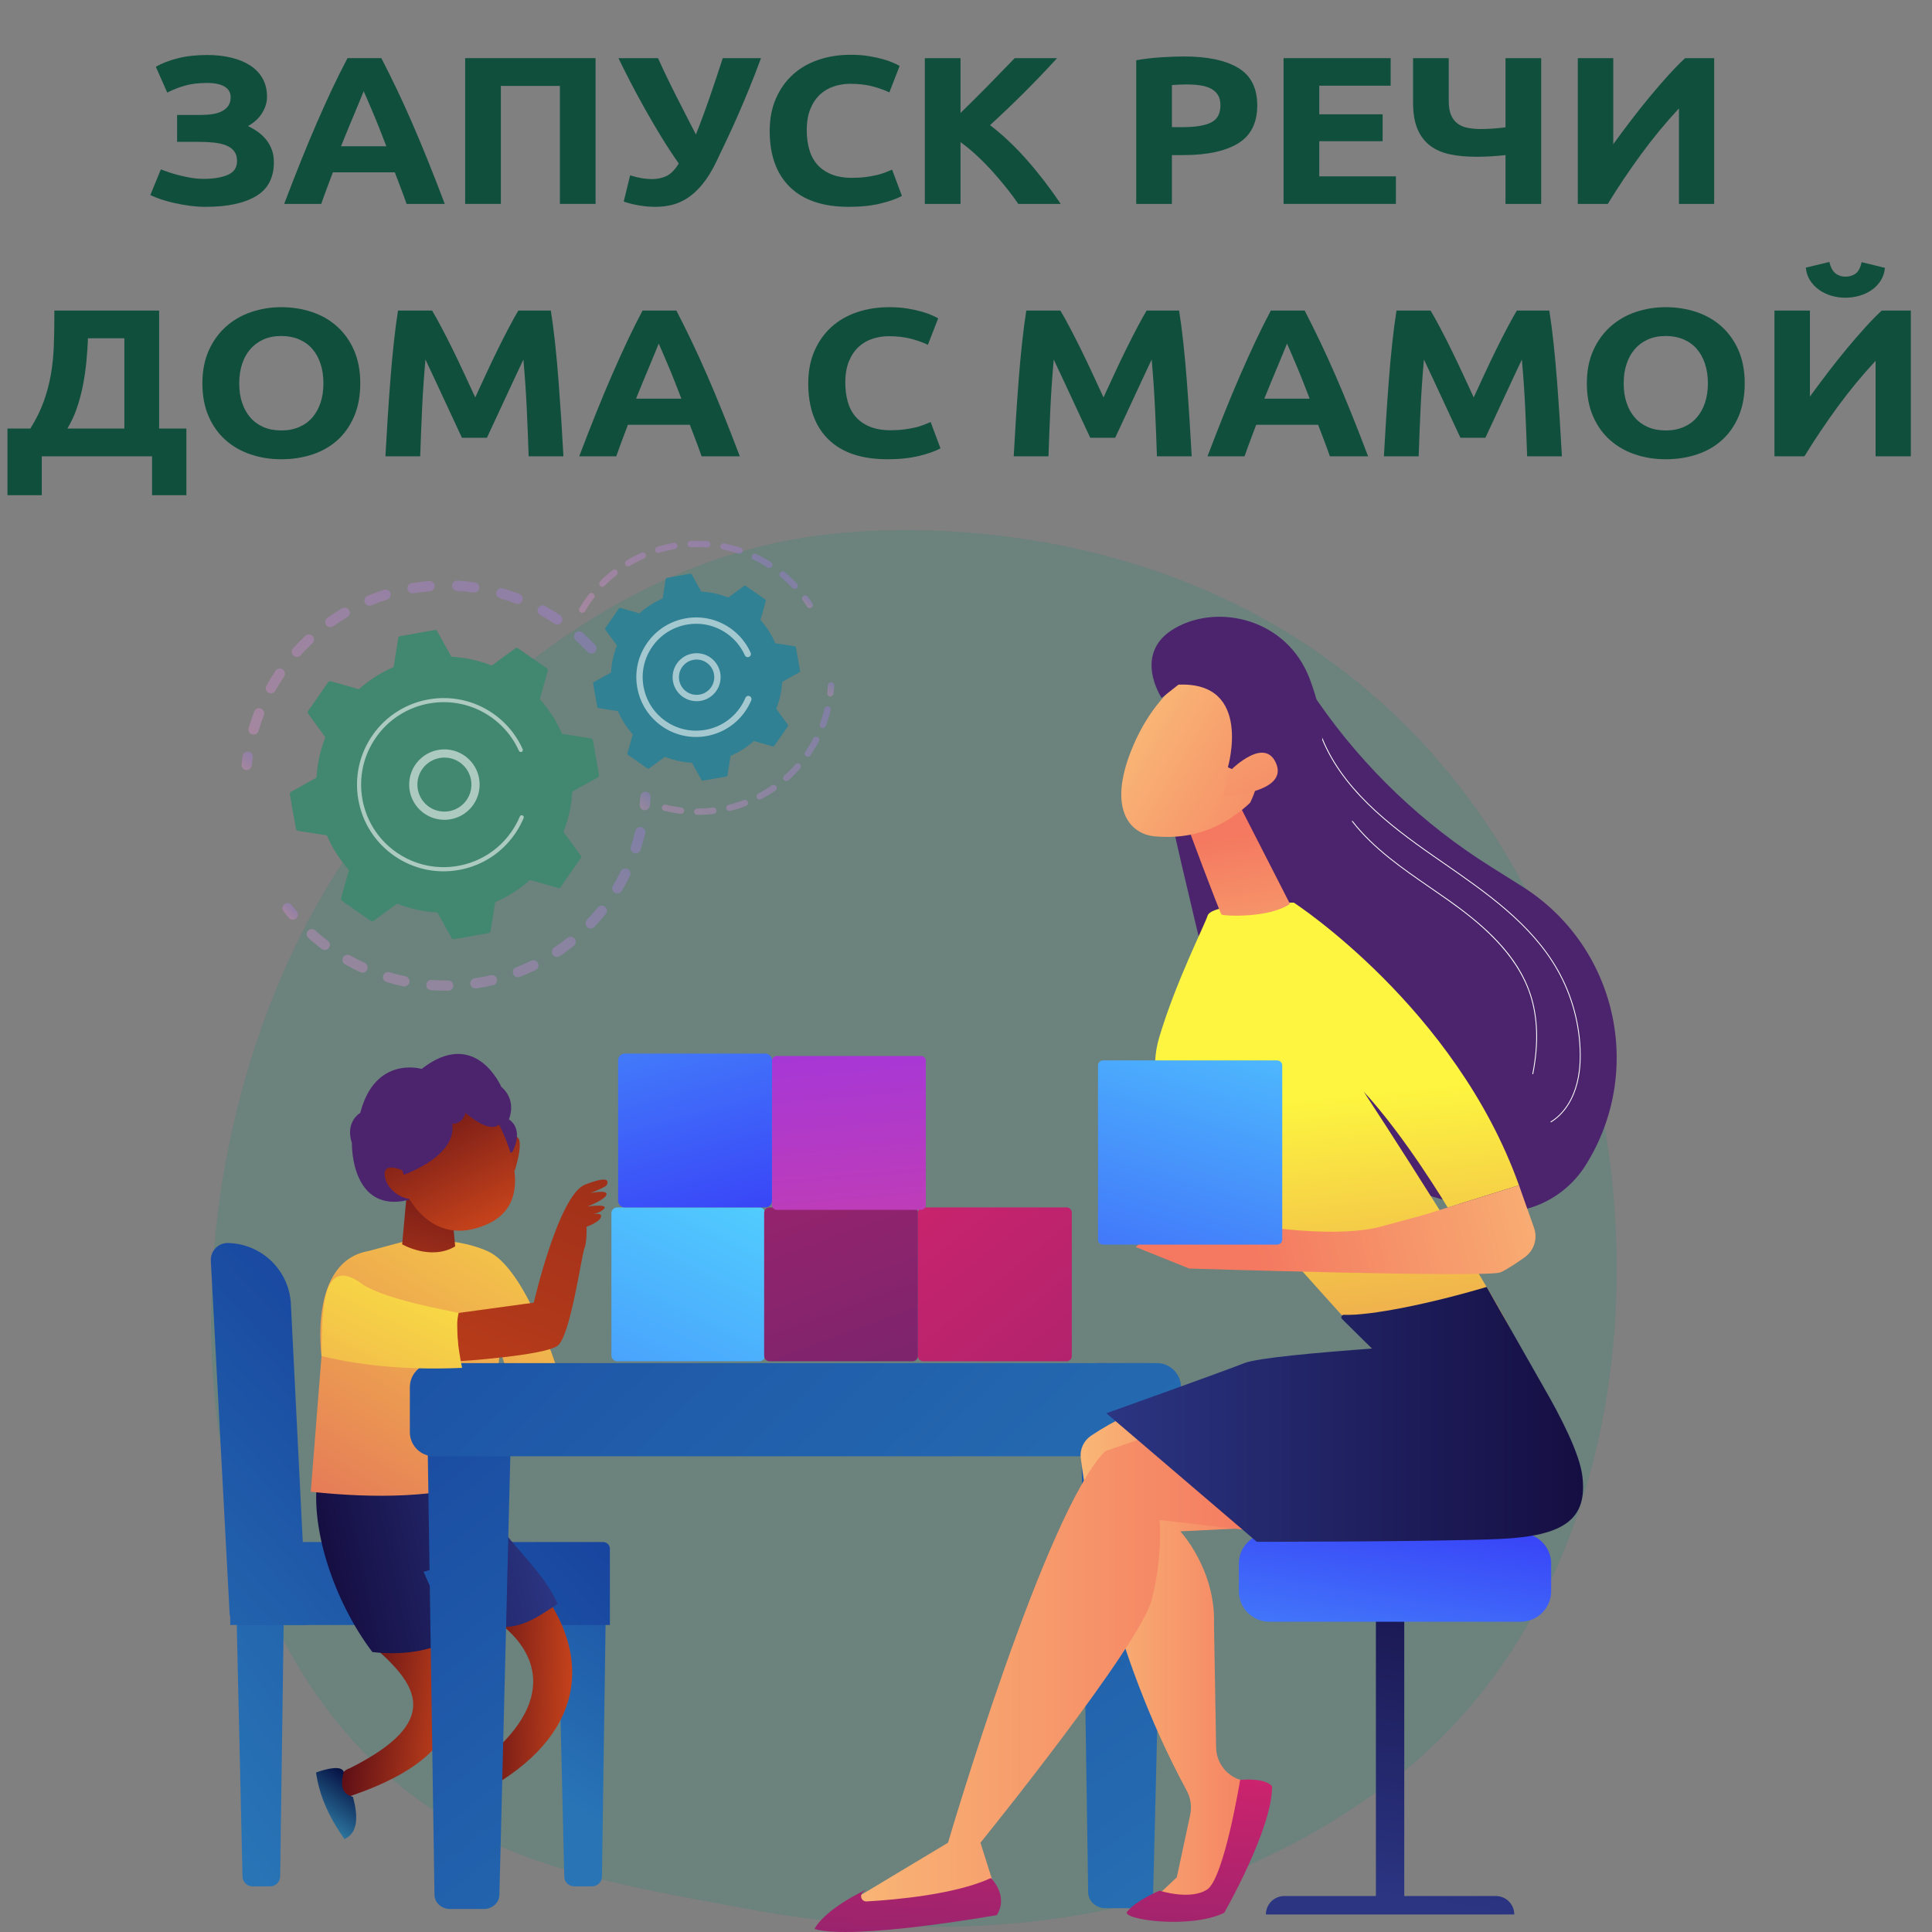 <svg width="222" height="222" viewBox="0 0 222 222" fill="none" xmlns="http://www.w3.org/2000/svg">
<rect x="0" y="0" width="222" height="222" fill="#808080" stroke="none"/>
<g clip-path="url(#clip0_564_318)">
<path opacity="0.3" d="M166.34 198.942C162.135 203.275 158.373 205.823 155.493 207.747C127.403 226.503 95.292 221.096 85.365 219.249C69.348 216.268 55.827 214.165 44.211 203.67C17.814 179.821 19.098 130.072 39.268 99.255C41.66 95.601 61.8 65.748 93.98 61.541C94.766 61.438 95.354 61.38 95.868 61.325C100.846 60.798 131.695 58.016 156.849 79.091C160.449 82.107 166.244 87.549 171.617 95.847C191.265 126.191 191.327 173.188 166.34 198.943L166.34 198.942Z" fill="#398576"/>
<path d="M31.033 216.757H29.025C28.395 216.757 27.88 216.254 27.866 215.624L27.015 178.365C27 177.714 27.524 177.179 28.174 177.179H31.551C32.198 177.179 32.719 177.708 32.71 178.354L32.192 215.613C32.183 216.247 31.666 216.756 31.033 216.756V216.757Z" fill="url(#paint0_linear_564_318)"/>
<path d="M68.007 216.757H65.999C65.369 216.757 64.854 216.272 64.84 215.664L63.989 179.736C63.974 179.109 64.498 178.592 65.148 178.592H68.525C69.172 178.592 69.693 179.102 69.684 179.725L69.166 215.654C69.157 216.266 68.641 216.756 68.007 216.756V216.757Z" fill="url(#paint1_linear_564_318)"/>
<path d="M26.455 177.19H69.307C69.733 177.19 70.08 177.536 70.08 177.963V186.725H26.455V177.19Z" fill="url(#paint2_linear_564_318)"/>
<path d="M35.267 186.725H27.8C27.046 186.725 26.423 186.135 26.383 185.381L24.226 144.878C24.164 143.725 25.115 142.774 26.268 142.834L26.444 142.843C30.221 143.042 33.236 146.066 33.424 149.843L35.267 186.724V186.725Z" fill="url(#paint3_linear_564_318)"/>
<path d="M62.354 182.895C68.427 191.265 66.681 200.3 54.502 206.38C53.644 205.6 53.403 204.87 54.265 203.222C63.969 196.234 62.485 189.893 56.518 185.866L62.354 182.896V182.895Z" fill="url(#paint4_linear_564_318)"/>
<path d="M49.671 186.704C54.534 195.378 53.47 202.147 39.492 206.631C38.727 204.652 39.044 203.554 40.231 203.164C50.811 197.848 48.113 193.671 42.86 189.163L49.67 186.703L49.671 186.704Z" fill="url(#paint5_linear_564_318)"/>
<path d="M39.494 203.576C39.096 205.251 39.281 206.118 40.55 206.465C41.316 209.207 40.893 210.726 39.582 211.329C37.951 209.01 36.715 206.522 36.314 203.675C37.526 203.226 39.205 202.836 39.494 203.576H39.494Z" fill="url(#paint6_linear_564_318)"/>
<path d="M54.265 203.221C53.869 204.886 54.053 205.747 55.315 206.092C56.076 208.818 55.656 210.328 54.353 210.928C52.731 208.623 51.503 206.149 51.104 203.318C52.309 202.873 53.978 202.485 54.266 203.221H54.265Z" fill="url(#paint7_linear_564_318)"/>
<path d="M36.479 169.898C35.65 175.555 38.333 183.951 42.79 189.834C45.949 190.183 49.378 189.883 52.029 188.217L48.675 180.613L50.256 180.142L56.827 186.877C59.788 187.312 61.767 185.81 64.081 184.294C61.505 178.615 55.645 175.963 54.134 168.03L36.48 169.897L36.479 169.898Z" fill="url(#paint8_linear_564_318)"/>
<path d="M56.031 170.214C50.282 172.042 43.355 172.228 35.709 171.412L36.943 155.821C36.943 155.821 35.424 144.958 42.356 143.752C46.439 142.642 46.439 142.652 46.439 142.652C46.439 142.652 51.663 141.839 56.031 143.767C60.399 145.696 64.008 157.284 64.008 157.284L58.785 159.374L57.455 155.061L56.03 170.214H56.031Z" fill="url(#paint9_linear_564_318)"/>
<path fill-rule="evenodd" clip-rule="evenodd" d="M58.208 132.481C58.208 132.481 57.647 130.898 59.077 130.616C60.507 130.334 59.143 134.536 59.143 134.536L58.208 132.48V132.481Z" fill="url(#paint10_linear_564_318)"/>
<path fill-rule="evenodd" clip-rule="evenodd" d="M46.775 136.776L46.21 142.979C46.21 142.979 49.484 144.892 52.301 143.219L51.801 137.802L46.775 136.776Z" fill="url(#paint11_linear_564_318)"/>
<path fill-rule="evenodd" clip-rule="evenodd" d="M58.87 132.365C58.87 132.365 60.304 129.908 58.477 128.616C58.477 128.616 59.457 126.454 57.603 124.89C57.603 124.89 54.65 117.979 48.451 122.827C48.451 122.827 43.114 121.24 41.397 127.877C41.397 127.877 39.622 128.873 40.435 131.353C40.435 131.353 40.235 140.552 48.292 137.452L58.87 132.366V132.365Z" fill="url(#paint12_linear_564_318)"/>
<path fill-rule="evenodd" clip-rule="evenodd" d="M56.216 127.227C56.216 127.227 63.046 137.518 55.989 140.67C49.33 143.645 46.524 136.812 46.524 136.812C46.524 136.812 43.595 133.777 44.579 131.442C45.563 129.106 54.552 125.949 56.216 127.228V127.227Z" fill="url(#paint13_linear_564_318)"/>
<path fill-rule="evenodd" clip-rule="evenodd" d="M45.858 135.191C45.858 135.191 52.542 133.075 51.97 129.127C51.97 129.127 53.128 129.243 53.484 127.879C53.484 127.879 56.764 130.83 57.629 128.767C57.629 128.767 57.054 123.657 53.047 125.313C49.039 126.968 45.379 128.652 44.306 129.831C43.233 131.01 42.343 133.862 45.858 135.191H45.858Z" fill="url(#paint14_linear_564_318)"/>
<path fill-rule="evenodd" clip-rule="evenodd" d="M47.401 137.73L46.213 134.466C46.213 134.466 43.919 133.412 44.221 135.188C44.523 136.964 46.586 137.945 47.401 137.73H47.401Z" fill="url(#paint15_linear_564_318)"/>
<path d="M127.039 219.265H130.505C131.592 219.265 132.48 218.468 132.505 217.472L133.972 158.506C133.998 157.477 133.095 156.63 131.972 156.63H126.144C125.028 156.63 124.128 157.467 124.144 158.49L125.039 217.456C125.054 218.459 125.945 219.265 127.039 219.265Z" fill="url(#paint16_linear_564_318)"/>
<path d="M51.717 219.355H55.591C56.566 219.355 57.361 218.641 57.384 217.748L58.861 158.401C58.884 157.478 58.075 156.719 57.068 156.719H50.817C49.817 156.719 49.01 157.47 49.024 158.387L49.924 217.734C49.938 218.632 50.736 219.355 51.717 219.355H51.717Z" fill="url(#paint17_linear_564_318)"/>
<path d="M132.934 156.63H49.865C48.335 156.63 47.095 157.87 47.095 159.4V164.566C47.095 166.096 48.335 167.336 49.865 167.336H132.934C134.464 167.336 135.704 166.096 135.704 164.566V159.4C135.704 157.87 134.464 156.63 132.934 156.63Z" fill="url(#paint18_linear_564_318)"/>
<path d="M52.727 156.418L52.45 150.901L61.337 149.684C61.337 149.684 64.192 137.313 67.221 136.125C70.25 134.936 69.828 135.893 69.725 136.152C69.621 136.412 67.848 137.09 67.848 137.09C67.848 137.09 69.847 136.673 69.692 137.265C69.537 137.858 67.491 138.636 67.491 138.636C67.491 138.636 69.917 138.294 69.419 138.883C68.921 139.471 67.633 139.594 67.633 139.594C67.633 139.594 69.261 139.195 69.061 139.828C68.861 140.461 67.397 140.963 67.397 140.963C67.397 140.963 67.472 142.664 67.142 143.489C66.812 144.313 65.556 153.458 64.092 154.616C62.626 155.775 52.728 156.418 52.728 156.418L52.727 156.418Z" fill="url(#paint19_linear_564_318)"/>
<path d="M53.094 157.178C52.615 154.744 52.299 152.464 52.701 150.867C48.388 149.992 44.225 149.075 41.795 147.679C37.191 144.14 36.953 149.742 36.942 155.821C42.029 157.051 47.443 157.425 53.093 157.178H53.094Z" fill="url(#paint20_linear_564_318)"/>
<path d="M70.929 156.418H87.255C87.628 156.418 87.93 156.116 87.93 155.743V139.417C87.93 139.044 87.628 138.742 87.255 138.742H70.929C70.556 138.742 70.254 139.044 70.254 139.417V155.743C70.254 156.116 70.556 156.418 70.929 156.418Z" fill="url(#paint21_linear_564_318)"/>
<path d="M88.424 156.418H104.861C105.203 156.418 105.48 156.141 105.48 155.799V139.362C105.48 139.019 105.203 138.742 104.861 138.742H88.424C88.081 138.742 87.804 139.019 87.804 139.362V155.799C87.804 156.141 88.081 156.418 88.424 156.418Z" fill="url(#paint22_linear_564_318)"/>
<path d="M106.071 156.418H122.567C122.893 156.418 123.157 156.154 123.157 155.828V139.332C123.157 139.006 122.893 138.742 122.567 138.742H106.071C105.745 138.742 105.48 139.006 105.48 139.332V155.828C105.48 156.154 105.745 156.418 106.071 156.418Z" fill="url(#paint23_linear_564_318)"/>
<path d="M89.259 139.017H105.826C106.133 139.017 106.381 138.769 106.381 138.462V121.895C106.381 121.588 106.133 121.34 105.826 121.34H89.259C88.953 121.34 88.704 121.588 88.704 121.895V138.462C88.704 138.769 88.953 139.017 89.259 139.017Z" fill="url(#paint24_linear_564_318)"/>
<path d="M71.787 138.741H87.944C88.364 138.741 88.704 138.401 88.704 137.981V121.824C88.704 121.404 88.364 121.064 87.944 121.064H71.787C71.368 121.064 71.027 121.404 71.027 121.824V137.981C71.027 138.401 71.368 138.741 71.787 138.741Z" fill="url(#paint25_linear_564_318)"/>
<g opacity="0.3">
<path d="M68.358 74.932C68.121 75.156 67.747 75.145 67.523 74.908C67.088 74.447 66.627 73.998 66.152 73.575C65.912 73.36 65.888 72.993 66.098 72.75C66.1 72.747 66.103 72.744 66.106 72.741C66.323 72.498 66.696 72.477 66.939 72.695C67.439 73.141 67.925 73.613 68.383 74.098C68.592 74.32 68.596 74.661 68.401 74.888C68.388 74.903 68.374 74.918 68.358 74.933V74.932ZM63.7 71.668C63.172 71.313 62.623 70.977 62.07 70.669C61.785 70.511 61.682 70.151 61.84 69.867C62 69.581 62.359 69.479 62.644 69.637C63.226 69.961 63.803 70.315 64.359 70.689C64.629 70.871 64.701 71.237 64.519 71.508C64.506 71.528 64.492 71.546 64.477 71.564C64.285 71.787 63.951 71.837 63.7 71.668H63.7ZM59.257 69.353C58.665 69.125 58.056 68.92 57.446 68.743C57.133 68.653 56.952 68.325 57.043 68.012C57.134 67.699 57.461 67.519 57.775 67.609C58.416 67.796 59.059 68.012 59.682 68.252C59.986 68.369 60.138 68.711 60.021 69.015C59.996 69.08 59.96 69.138 59.918 69.187C59.76 69.371 59.497 69.445 59.258 69.353H59.257ZM54.409 68.09C53.78 68 53.139 67.936 52.506 67.9C52.18 67.881 51.931 67.602 51.95 67.277C51.968 66.951 52.247 66.703 52.573 66.721C53.24 66.759 53.914 66.826 54.576 66.921C54.899 66.967 55.123 67.266 55.077 67.588C55.06 67.704 55.012 67.807 54.941 67.889C54.814 68.037 54.616 68.119 54.409 68.089V68.09ZM49.4 67.938C48.768 67.99 48.129 68.069 47.501 68.174C47.179 68.228 46.876 68.011 46.822 67.69C46.768 67.368 46.985 67.064 47.306 67.01C47.966 66.899 48.638 66.815 49.303 66.762C49.628 66.735 49.913 66.977 49.939 67.302C49.952 67.466 49.898 67.619 49.799 67.734C49.701 67.848 49.56 67.925 49.399 67.938H49.4ZM44.482 68.898C43.876 69.089 43.272 69.308 42.684 69.549C42.382 69.673 42.038 69.528 41.914 69.227C41.79 68.925 41.934 68.581 42.236 68.457C42.854 68.203 43.491 67.973 44.128 67.772C44.44 67.675 44.77 67.848 44.868 68.158C44.932 68.361 44.881 68.57 44.752 68.72C44.683 68.801 44.592 68.864 44.482 68.898V68.898ZM28.974 84.391C28.661 84.3 28.481 83.972 28.572 83.659C28.759 83.018 28.977 82.376 29.218 81.752C29.336 81.448 29.678 81.297 29.982 81.415C30.286 81.533 30.437 81.875 30.319 82.179C30.089 82.772 29.883 83.381 29.706 83.99C29.681 84.074 29.64 84.148 29.587 84.21C29.441 84.38 29.203 84.459 28.974 84.392V84.391ZM39.903 70.924C39.355 71.244 38.814 71.592 38.296 71.958C38.03 72.146 37.661 72.082 37.473 71.816C37.285 71.55 37.35 71.182 37.615 70.993C38.161 70.608 38.73 70.242 39.307 69.905C39.588 69.74 39.95 69.835 40.114 70.117C40.245 70.34 40.212 70.613 40.053 70.799C40.011 70.848 39.961 70.89 39.903 70.924ZM30.838 79.596C30.553 79.437 30.451 79.077 30.61 78.793C30.936 78.21 31.291 77.633 31.665 77.078C31.846 76.807 32.215 76.737 32.485 76.92C32.755 77.102 32.826 77.469 32.644 77.74C32.288 78.267 31.95 78.814 31.641 79.368C31.621 79.404 31.598 79.436 31.573 79.466C31.394 79.674 31.087 79.735 30.837 79.596H30.838ZM35.891 73.921C35.429 74.356 34.98 74.816 34.555 75.288C34.337 75.531 33.964 75.552 33.721 75.334C33.482 75.119 33.459 74.753 33.667 74.51C33.67 74.507 33.673 74.504 33.676 74.501C34.122 74.002 34.596 73.518 35.082 73.061C35.32 72.838 35.694 72.849 35.917 73.087C36.126 73.308 36.129 73.649 35.935 73.875C35.921 73.891 35.907 73.906 35.891 73.921Z" fill="url(#paint26_linear_564_318)"/>
<path d="M28.792 88.278C28.868 88.19 28.919 88.078 28.932 87.954C28.963 87.651 29 87.344 29.044 87.041C29.091 86.718 28.866 86.419 28.544 86.372C28.221 86.326 27.922 86.549 27.876 86.873C27.829 87.192 27.79 87.515 27.757 87.833C27.724 88.157 27.96 88.448 28.284 88.481C28.483 88.501 28.67 88.419 28.792 88.278Z" fill="url(#paint27_linear_564_318)"/>
</g>
<g opacity="0.3">
<path d="M34.091 105.477C34.276 105.261 34.284 104.936 34.093 104.712C33.897 104.479 33.702 104.239 33.514 103.997C33.314 103.74 32.943 103.693 32.686 103.893C32.428 104.094 32.382 104.464 32.582 104.721C32.78 104.975 32.985 105.229 33.192 105.473C33.402 105.722 33.775 105.753 34.023 105.543C34.048 105.522 34.07 105.5 34.09 105.476L34.091 105.477Z" fill="url(#paint28_linear_564_318)"/>
<path d="M68.3 106.511C68.076 106.747 67.702 106.757 67.465 106.533C67.229 106.309 67.219 105.936 67.443 105.698C67.87 105.248 68.285 104.773 68.68 104.28C68.883 104.026 69.256 103.985 69.51 104.189C69.765 104.393 69.805 104.764 69.601 105.019C69.43 105.232 69.255 105.442 69.079 105.648C68.826 105.942 68.564 106.232 68.3 106.511ZM70.631 102.581C70.351 102.414 70.261 102.051 70.428 101.772C70.75 101.235 71.054 100.679 71.329 100.119C71.471 99.826 71.826 99.706 72.119 99.85C72.412 99.993 72.532 100.347 72.389 100.64C72.099 101.229 71.78 101.815 71.441 102.379C71.424 102.408 71.404 102.436 71.382 102.46C71.198 102.675 70.881 102.732 70.631 102.581H70.631ZM65.931 108.688C65.419 109.098 64.881 109.492 64.334 109.859C64.063 110.04 63.697 109.968 63.515 109.697C63.333 109.426 63.406 109.059 63.677 108.878C64.197 108.529 64.707 108.155 65.194 107.766C65.449 107.562 65.82 107.604 66.024 107.858C66.204 108.083 66.192 108.4 66.01 108.611C65.987 108.638 65.96 108.664 65.931 108.687L65.931 108.688ZM72.86 98.036C72.551 97.934 72.383 97.6 72.485 97.29C72.681 96.697 72.854 96.088 73 95.481C73.076 95.164 73.394 94.968 73.711 95.044C74.028 95.12 74.224 95.439 74.148 95.756C73.995 96.395 73.813 97.036 73.606 97.661C73.581 97.737 73.543 97.804 73.494 97.861C73.343 98.037 73.095 98.114 72.861 98.037L72.86 98.036ZM61.547 111.46C60.957 111.747 60.346 112.012 59.731 112.25C59.427 112.367 59.085 112.217 58.968 111.913C58.85 111.609 59.001 111.266 59.306 111.149C59.889 110.923 60.469 110.671 61.03 110.398C61.323 110.256 61.676 110.377 61.819 110.67C61.925 110.889 61.885 111.141 61.736 111.314C61.685 111.373 61.621 111.423 61.547 111.459V111.46ZM56.66 113.202C56.02 113.353 55.366 113.48 54.716 113.578C54.394 113.626 54.093 113.404 54.045 113.082C53.996 112.759 54.218 112.458 54.541 112.41C55.158 112.318 55.78 112.197 56.388 112.054C56.705 111.978 57.023 112.175 57.098 112.492C57.143 112.683 57.09 112.875 56.971 113.014C56.893 113.105 56.786 113.173 56.66 113.203V113.202ZM51.51 113.839C50.852 113.847 50.185 113.828 49.53 113.782C49.205 113.759 48.96 113.477 48.983 113.152C49.006 112.826 49.288 112.582 49.613 112.604C50.235 112.649 50.868 112.666 51.494 112.658C51.82 112.654 52.088 112.915 52.092 113.24C52.094 113.39 52.04 113.528 51.95 113.633C51.843 113.757 51.686 113.836 51.51 113.839ZM46.343 113.337C45.699 113.201 45.053 113.036 44.423 112.847C44.111 112.753 43.934 112.424 44.028 112.112C44.122 111.8 44.451 111.623 44.763 111.716C45.361 111.896 45.974 112.052 46.586 112.181C46.905 112.248 47.109 112.561 47.042 112.88C47.021 112.981 46.975 113.07 46.913 113.143C46.777 113.301 46.561 113.382 46.343 113.336L46.343 113.337ZM41.411 111.711C40.814 111.437 40.221 111.135 39.648 110.811C39.363 110.651 39.263 110.29 39.424 110.007C39.584 109.724 39.944 109.623 40.228 109.783C40.773 110.09 41.336 110.378 41.904 110.638C42.2 110.774 42.33 111.124 42.194 111.421C42.17 111.472 42.14 111.519 42.105 111.56C41.938 111.755 41.656 111.824 41.412 111.711L41.411 111.711ZM36.961 109.044C36.575 108.752 36.194 108.444 35.828 108.129C35.695 108.015 35.564 107.9 35.434 107.784C35.192 107.566 35.164 107.191 35.389 106.95C35.607 106.707 35.981 106.687 36.223 106.905C36.346 107.016 36.471 107.125 36.597 107.234C36.945 107.533 37.308 107.826 37.674 108.104C37.934 108.301 37.985 108.671 37.788 108.931C37.781 108.94 37.773 108.95 37.765 108.96C37.563 109.194 37.211 109.234 36.961 109.044Z" fill="url(#paint29_linear_564_318)"/>
<path d="M74.541 92.894C74.618 92.805 74.668 92.692 74.68 92.567C74.712 92.249 74.737 91.925 74.755 91.602C74.773 91.277 74.524 90.998 74.198 90.98C73.873 90.962 73.594 91.21 73.576 91.536C73.558 91.843 73.535 92.151 73.505 92.453C73.474 92.778 73.71 93.067 74.035 93.098C74.234 93.117 74.42 93.036 74.541 92.895V92.894Z" fill="url(#paint30_linear_564_318)"/>
</g>
<path d="M68.123 85.07C68.102 84.954 68.01 84.864 67.894 84.845L64.577 84.325C63.957 82.884 63.103 81.533 62.025 80.332L62.943 77.104C62.975 76.991 62.932 76.87 62.835 76.802L59.531 74.498C59.435 74.43 59.306 74.432 59.211 74.501L56.499 76.478C54.999 75.88 53.435 75.546 51.87 75.462L50.235 72.529C50.177 72.426 50.061 72.371 49.945 72.392L45.98 73.099C45.864 73.119 45.774 73.211 45.755 73.327L45.235 76.644C43.794 77.264 42.442 78.118 41.242 79.197L38.014 78.279C37.901 78.246 37.779 78.289 37.712 78.386L35.408 81.69C35.341 81.786 35.342 81.915 35.412 82.01L37.388 84.723C36.791 86.222 36.456 87.786 36.373 89.352L33.439 90.987C33.336 91.044 33.281 91.16 33.302 91.276L34.009 95.242C34.029 95.358 34.121 95.448 34.237 95.466L37.555 95.987C38.175 97.427 39.029 98.779 40.107 99.98L39.19 103.207C39.157 103.32 39.2 103.442 39.297 103.509L42.601 105.813C42.697 105.881 42.826 105.879 42.921 105.81L45.634 103.833C47.133 104.43 48.697 104.765 50.263 104.849L51.898 107.782C51.955 107.885 52.071 107.94 52.187 107.919L56.153 107.212C56.269 107.191 56.358 107.1 56.377 106.984L56.898 103.666C58.338 103.046 59.69 102.192 60.891 101.114L64.118 102.031C64.231 102.064 64.353 102.021 64.42 101.924L66.724 98.62C66.791 98.524 66.79 98.395 66.721 98.3L64.744 95.588C65.341 94.088 65.676 92.525 65.76 90.959L68.693 89.324C68.796 89.267 68.851 89.151 68.83 89.035L68.123 85.069L68.123 85.07Z" fill="#42876F"/>
<path opacity="0.56" d="M53.718 93.214C52.032 94.676 49.469 94.495 48.006 92.808C47.298 91.991 46.95 90.947 47.026 89.868C47.103 88.79 47.595 87.805 48.412 87.096C50.098 85.634 52.661 85.815 54.124 87.502C55.455 89.036 55.424 91.295 54.138 92.792C54.01 92.94 53.87 93.081 53.718 93.213V93.214ZM47.969 89.935C47.91 90.762 48.177 91.563 48.72 92.189C49.842 93.482 51.806 93.622 53.099 92.5C54.393 91.379 54.532 89.415 53.41 88.121C52.289 86.828 50.325 86.689 49.032 87.81C48.914 87.912 48.806 88.021 48.706 88.136C48.275 88.638 48.017 89.263 47.969 89.935Z" fill="white"/>
<path opacity="0.56" d="M58.518 96.667C58.739 96.41 58.948 96.14 59.145 95.859C59.207 95.77 59.267 95.68 59.327 95.589C59.617 95.142 59.872 94.672 60.087 94.188C60.09 94.181 60.093 94.175 60.096 94.168C60.105 94.15 60.112 94.13 60.121 94.112C60.137 94.075 60.152 94.038 60.167 94.002C60.208 93.905 60.179 93.796 60.104 93.731C60.085 93.716 60.064 93.703 60.041 93.692C59.921 93.642 59.783 93.699 59.732 93.819C59.473 94.438 59.145 95.033 58.758 95.588C56.836 98.345 53.704 99.765 50.572 99.635C48.83 99.562 47.088 99.011 45.555 97.942C45.287 97.754 45.029 97.554 44.784 97.344C43.134 95.925 42.032 93.999 41.644 91.828C41.2 89.334 41.753 86.816 43.202 84.739C46.195 80.448 52.116 79.395 56.405 82.386C56.669 82.57 56.923 82.768 57.166 82.977C58.218 83.881 59.061 85.006 59.629 86.274C59.644 86.307 59.665 86.335 59.691 86.357C59.758 86.414 59.856 86.432 59.942 86.393C60.061 86.34 60.114 86.201 60.06 86.081C59.463 84.75 58.579 83.569 57.473 82.619C57.218 82.4 56.952 82.193 56.675 81.999C52.172 78.859 45.953 79.968 42.814 84.469C41.293 86.65 40.712 89.293 41.179 91.911C41.585 94.19 42.742 96.213 44.475 97.702C44.732 97.924 45.002 98.133 45.284 98.33C47.465 99.851 50.108 100.432 52.727 99.965C55.006 99.559 57.029 98.4 58.518 96.668V96.667Z" fill="white"/>
<g opacity="0.3">
<path d="M93.329 69.749C93.432 69.63 93.449 69.453 93.359 69.313C93.191 69.053 93.011 68.796 92.828 68.546C92.708 68.384 92.48 68.35 92.318 68.469C92.155 68.588 92.122 68.816 92.241 68.979C92.416 69.216 92.586 69.462 92.747 69.71C92.857 69.879 93.082 69.926 93.251 69.817C93.281 69.798 93.308 69.775 93.33 69.749L93.329 69.749Z" fill="url(#paint31_linear_564_318)"/>
<path d="M91.568 67.574C91.422 67.712 91.191 67.706 91.053 67.56C90.703 67.191 90.33 66.836 89.945 66.505C89.863 66.435 89.781 66.366 89.698 66.297C89.543 66.169 89.52 65.939 89.648 65.784C89.775 65.641 90.006 65.606 90.161 65.734C90.249 65.806 90.335 65.878 90.42 65.951C90.824 66.298 91.215 66.671 91.581 67.057C91.711 67.194 91.714 67.405 91.594 67.546C91.586 67.555 91.577 67.564 91.568 67.572V67.574ZM88.199 65.209C87.679 64.879 87.135 64.576 86.58 64.312C86.398 64.226 86.321 64.008 86.408 63.827C86.494 63.646 86.712 63.567 86.894 63.654C87.475 63.931 88.047 64.247 88.591 64.594C88.761 64.703 88.811 64.927 88.703 65.098C88.694 65.113 88.683 65.127 88.671 65.14C88.555 65.275 88.354 65.308 88.199 65.209ZM84.862 63.623C84.277 63.43 83.675 63.271 83.071 63.151C82.874 63.113 82.745 62.921 82.784 62.723C82.824 62.525 83.015 62.397 83.213 62.436C83.847 62.561 84.478 62.728 85.091 62.93C85.281 62.994 85.386 63.199 85.322 63.391C85.307 63.438 85.283 63.479 85.253 63.514C85.159 63.623 85.006 63.67 84.862 63.623ZM81.236 62.905C80.621 62.861 79.998 62.854 79.385 62.886C79.184 62.897 79.012 62.742 79.002 62.541C78.992 62.341 79.146 62.169 79.347 62.158C79.991 62.125 80.644 62.132 81.288 62.178C81.49 62.192 81.64 62.367 81.626 62.568C81.62 62.649 81.588 62.722 81.539 62.779C81.466 62.864 81.356 62.914 81.236 62.906L81.236 62.905ZM77.544 63.094C76.938 63.201 76.332 63.346 75.745 63.526C75.552 63.584 75.348 63.476 75.289 63.283C75.231 63.09 75.338 62.886 75.531 62.828C76.148 62.639 76.783 62.487 77.418 62.375C77.616 62.341 77.805 62.473 77.841 62.672C77.86 62.783 77.827 62.893 77.758 62.973C77.705 63.034 77.631 63.078 77.545 63.094H77.544ZM74.011 64.174C73.449 64.424 72.898 64.712 72.372 65.03C72.2 65.134 71.975 65.079 71.872 64.907C71.768 64.734 71.823 64.511 71.995 64.406C72.546 64.072 73.125 63.77 73.714 63.508C73.898 63.426 74.114 63.508 74.196 63.692C74.255 63.825 74.228 63.975 74.14 64.078C74.106 64.118 74.062 64.151 74.012 64.174H74.011ZM70.85 66.084C70.369 66.463 69.904 66.878 69.47 67.317C69.329 67.46 69.098 67.462 68.955 67.32C68.812 67.179 68.812 66.951 68.952 66.805C69.407 66.344 69.894 65.909 70.398 65.511C70.556 65.386 70.786 65.413 70.911 65.571C71.02 65.71 71.013 65.905 70.901 66.034C70.886 66.052 70.869 66.069 70.85 66.084ZM66.714 70.373C66.541 70.271 66.484 70.047 66.586 69.874C66.87 69.394 67.185 68.922 67.522 68.471C67.572 68.402 67.624 68.335 67.676 68.267C67.794 68.105 68.028 68.078 68.188 68.202C68.347 68.325 68.376 68.554 68.253 68.713C68.204 68.776 68.155 68.84 68.107 68.906C67.785 69.338 67.484 69.788 67.213 70.246C67.202 70.265 67.189 70.282 67.176 70.298C67.063 70.43 66.868 70.465 66.714 70.374L66.714 70.373Z" fill="url(#paint32_linear_564_318)"/>
</g>
<g opacity="0.3">
<path d="M91.943 88.315C91.522 88.791 91.069 89.246 90.596 89.667C90.446 89.8 90.215 89.787 90.081 89.636C89.947 89.486 89.963 89.256 90.112 89.122C90.563 88.72 90.996 88.287 91.397 87.832C91.529 87.681 91.76 87.667 91.911 87.799C92.061 87.932 92.076 88.16 91.946 88.311C91.946 88.311 91.944 88.313 91.943 88.314L91.943 88.315ZM92.611 86.903C92.445 86.788 92.403 86.561 92.517 86.396C92.861 85.897 93.177 85.372 93.459 84.836C93.552 84.659 93.772 84.589 93.951 84.683C94.129 84.776 94.198 84.996 94.105 85.174C93.81 85.736 93.478 86.286 93.118 86.809C93.11 86.82 93.103 86.831 93.094 86.84C92.974 86.98 92.766 87.009 92.611 86.903H92.611ZM89.093 90.847C88.57 91.207 88.02 91.539 87.459 91.833C87.281 91.927 87.06 91.858 86.967 91.679C86.873 91.501 86.942 91.281 87.12 91.187C87.656 90.907 88.18 90.59 88.68 90.246C88.846 90.131 89.073 90.173 89.187 90.338C89.283 90.478 89.269 90.66 89.163 90.783C89.144 90.806 89.12 90.827 89.093 90.846V90.847ZM94.416 83.644C94.227 83.574 94.132 83.363 94.204 83.175C94.417 82.608 94.597 82.022 94.74 81.434C94.788 81.239 94.985 81.119 95.18 81.165C95.376 81.213 95.496 81.41 95.449 81.606C95.299 82.223 95.11 82.837 94.886 83.431C94.87 83.473 94.848 83.509 94.821 83.54C94.724 83.653 94.563 83.699 94.416 83.644V83.644ZM85.718 92.614C85.124 92.838 84.511 93.028 83.894 93.179C83.699 93.227 83.501 93.107 83.454 92.912C83.406 92.716 83.525 92.518 83.721 92.471C84.309 92.327 84.894 92.146 85.46 91.932C85.648 91.861 85.858 91.956 85.93 92.144C85.979 92.274 85.949 92.413 85.865 92.511C85.827 92.556 85.776 92.592 85.718 92.615V92.614ZM82.016 93.52C81.385 93.595 80.744 93.633 80.11 93.632C79.909 93.632 79.746 93.469 79.747 93.267C79.747 93.067 79.91 92.903 80.112 92.903C80.716 92.904 81.328 92.868 81.93 92.795C82.13 92.772 82.311 92.915 82.335 93.114C82.348 93.22 82.314 93.321 82.25 93.396C82.192 93.462 82.111 93.509 82.016 93.52ZM78.204 93.514C77.573 93.436 76.941 93.319 76.326 93.166C76.13 93.117 76.011 92.919 76.06 92.724C76.108 92.528 76.306 92.409 76.501 92.458C77.088 92.605 77.691 92.716 78.293 92.79C78.492 92.815 78.635 92.996 78.61 93.196C78.601 93.27 78.57 93.336 78.525 93.389C78.448 93.478 78.329 93.529 78.203 93.513L78.204 93.514Z" fill="url(#paint33_linear_564_318)"/>
<path d="M95.702 79.904C95.748 79.851 95.778 79.784 95.787 79.708C95.823 79.398 95.85 79.086 95.868 78.779C95.879 78.578 95.725 78.406 95.524 78.395C95.324 78.384 95.151 78.537 95.139 78.738C95.123 79.03 95.097 79.328 95.063 79.624C95.04 79.824 95.184 80.006 95.383 80.028C95.508 80.043 95.626 79.992 95.702 79.903V79.904Z" fill="url(#paint34_linear_564_318)"/>
</g>
<path d="M91.459 74.41C91.445 74.332 91.384 74.272 91.306 74.26L89.086 73.912C88.671 72.948 88.1 72.043 87.378 71.24L87.992 69.08C88.014 69.004 87.985 68.923 87.92 68.878L85.71 67.336C85.645 67.291 85.559 67.292 85.496 67.338L83.681 68.661C82.677 68.261 81.631 68.037 80.583 67.981L79.489 66.018C79.451 65.95 79.373 65.912 79.295 65.926L76.642 66.399C76.564 66.413 76.504 66.474 76.492 66.552L76.144 68.772C75.18 69.187 74.275 69.758 73.472 70.48L71.312 69.866C71.236 69.844 71.155 69.873 71.11 69.938L69.568 72.148C69.523 72.213 69.524 72.299 69.57 72.362L70.893 74.177C70.493 75.181 70.269 76.227 70.213 77.275L68.25 78.369C68.181 78.407 68.144 78.485 68.158 78.563L68.631 81.216C68.645 81.294 68.706 81.354 68.784 81.366L71.004 81.715C71.419 82.679 71.99 83.583 72.712 84.386L72.098 86.546C72.076 86.623 72.105 86.703 72.17 86.748L74.38 88.29C74.445 88.335 74.531 88.335 74.594 88.288L76.409 86.965C77.413 87.365 78.459 87.589 79.507 87.645L80.601 89.608C80.639 89.677 80.717 89.714 80.795 89.7L83.448 89.227C83.526 89.213 83.586 89.152 83.598 89.074L83.946 86.854C84.91 86.439 85.815 85.868 86.618 85.146L88.778 85.76C88.854 85.782 88.935 85.753 88.98 85.688L90.522 83.478C90.567 83.413 90.566 83.327 90.52 83.264L89.197 81.449C89.597 80.445 89.821 79.399 89.877 78.351L91.84 77.257C91.909 77.219 91.946 77.141 91.932 77.063L91.459 74.41Z" fill="#308194"/>
<path opacity="0.56" d="M81.852 79.897C81.296 80.38 80.584 80.617 79.849 80.564C79.114 80.512 78.444 80.177 77.961 79.621C76.965 78.472 77.089 76.73 78.238 75.73C79.387 74.734 81.132 74.858 82.128 76.007C82.611 76.563 82.848 77.274 82.796 78.009C82.753 78.606 82.523 79.161 82.14 79.607C82.052 79.709 81.956 79.806 81.852 79.897ZM78.512 79.143C78.868 79.552 79.361 79.799 79.901 79.837C80.442 79.876 80.965 79.701 81.374 79.346C81.783 78.991 82.03 78.498 82.068 77.957C82.106 77.417 81.932 76.894 81.577 76.485C80.844 75.64 79.56 75.548 78.715 76.281C78.639 76.348 78.569 76.418 78.505 76.493C77.861 77.242 77.845 78.374 78.512 79.143L78.512 79.143Z" fill="white"/>
<path opacity="0.56" d="M85.194 82.3C85.344 82.125 85.487 81.941 85.621 81.748C85.889 81.365 86.118 80.953 86.302 80.525C86.31 80.506 86.318 80.486 86.326 80.467C86.389 80.317 86.345 80.15 86.228 80.05C86.2 80.025 86.167 80.005 86.131 79.99C85.945 79.912 85.732 80 85.654 80.186C85.486 80.587 85.273 80.973 85.023 81.33C85.009 81.35 84.996 81.37 84.982 81.389C84.382 82.232 83.595 82.893 82.689 83.334C82.198 83.574 81.671 83.749 81.12 83.853C81.116 83.853 81.111 83.854 81.107 83.855C81.093 83.857 81.079 83.86 81.065 83.862C79.451 84.15 77.821 83.792 76.476 82.853C76.302 82.732 76.136 82.603 75.977 82.466C74.909 81.548 74.195 80.301 73.944 78.895C73.656 77.281 74.015 75.651 74.953 74.306C75.891 72.963 77.297 72.062 78.911 71.774C80.526 71.486 82.156 71.845 83.5 72.782C83.671 72.902 83.836 73.03 83.993 73.164C84.675 73.75 85.22 74.478 85.588 75.299C85.611 75.349 85.644 75.392 85.683 75.426C85.787 75.515 85.937 75.542 86.07 75.482C86.254 75.399 86.336 75.184 86.253 75C85.842 74.082 85.231 73.267 84.469 72.611C84.293 72.46 84.109 72.318 83.918 72.183C82.413 71.134 80.59 70.733 78.783 71.055C76.977 71.377 75.404 72.382 74.355 73.888C73.305 75.393 72.905 77.215 73.227 79.022C73.507 80.594 74.306 81.99 75.501 83.017C75.678 83.17 75.865 83.315 76.059 83.451C78.973 85.482 82.927 84.936 85.194 82.298L85.194 82.3Z" fill="white"/>
<path d="M161.36 184.067H158.101V219.308H161.36V184.067Z" fill="url(#paint35_linear_564_318)"/>
<path d="M174.001 219.987H145.459C145.459 218.815 146.409 217.866 147.581 217.866H171.879C173.051 217.866 174.001 218.815 174.001 219.987Z" fill="url(#paint36_linear_564_318)"/>
<path d="M145.856 176.172H174.732C176.666 176.172 178.236 177.742 178.236 179.676V182.844C178.236 184.778 176.666 186.348 174.732 186.348H145.856C143.922 186.348 142.352 184.778 142.352 182.844V179.676C142.352 177.742 143.922 176.172 145.856 176.172Z" fill="url(#paint37_linear_564_318)"/>
<path d="M135.673 160.571C135.673 160.571 130.831 161.321 125.387 164.96C124.53 165.533 124.06 166.532 124.189 167.554C124.84 172.718 127.521 189.431 136.36 205.755C136.826 206.616 136.96 207.618 136.754 208.575L135.219 215.721L132.371 218.391H139.706L144.59 205.174L142.502 204.513C140.882 204.001 139.772 202.512 139.742 200.814L139.497 186.637C139.706 180.32 135.624 175.962 135.624 175.962L147.338 175.393L135.674 160.569L135.673 160.571Z" fill="url(#paint38_linear_564_318)"/>
<path d="M129.507 219.681C128.84 220.555 136.697 221.709 140.667 219.796C140.667 219.796 146.17 210.221 146.17 205.292C146.17 205.292 145.733 204.287 142.502 204.515C142.502 204.515 140.654 215.852 138.703 217.121C136.752 218.391 133.245 217.25 133.245 217.25C133.245 217.25 130.493 218.391 129.508 219.681H129.507Z" fill="url(#paint39_linear_564_318)"/>
<path d="M145.856 176.172C145.794 176.064 133.244 174.663 133.244 174.663C133.244 174.663 133.655 178.478 132.371 183.731C131.088 188.984 112.662 211.741 112.662 211.741L114.594 217.866C108.62 219.946 102.745 220.279 96.962 218.927L108.935 211.741C108.935 211.741 120.141 173.555 127.005 166.742L139.585 162.39L145.856 176.172H145.856Z" fill="url(#paint40_linear_564_318)"/>
<path d="M113.864 215.804C113.864 215.804 115.944 217.819 114.539 220.06C114.539 220.06 98.062 222.981 93.588 221.655C93.588 221.655 94.517 219.535 99.555 217.122L99.183 217.407C98.713 217.769 98.989 218.521 99.58 218.487C102.9 218.298 109.77 217.689 113.864 215.804Z" fill="url(#paint41_linear_564_318)"/>
<path d="M134.416 93.167C134.416 94.17 143.441 131.273 143.441 131.273L169.154 138.835C174.113 140.293 179.437 138.281 182.191 133.907C189.033 123.039 185.764 108.682 174.892 101.848L171.25 99.559C163.486 94.679 156.784 88.287 151.542 80.763L150.171 78.794L134.416 93.167H134.416Z" fill="url(#paint42_linear_564_318)"/>
<path d="M178.213 128.96C178.196 128.96 178.18 128.951 178.171 128.937C178.158 128.913 178.165 128.883 178.188 128.869C179.209 128.256 181.58 126.274 181.532 121.144C181.501 117.763 180.603 114.422 178.934 111.481C175.936 106.197 170.752 102.608 165.74 99.136C165.393 98.896 165.048 98.656 164.703 98.417C159.592 94.862 153.947 90.545 151.65 84.297C151.641 84.272 151.654 84.244 151.679 84.235C151.704 84.226 151.732 84.239 151.742 84.264C154.028 90.484 159.66 94.79 164.759 98.337C165.103 98.576 165.448 98.816 165.795 99.056C170.817 102.533 176.009 106.13 179.018 111.433C180.695 114.388 181.598 117.746 181.629 121.143C181.677 126.324 179.273 128.331 178.238 128.953C178.23 128.958 178.221 128.96 178.213 128.96L178.213 128.96Z" fill="white"/>
<path d="M176.128 123.441C176.125 123.441 176.121 123.441 176.118 123.44C176.092 123.434 176.075 123.409 176.08 123.382C176.759 119.932 176.657 116.85 175.778 114.223C174.189 109.471 169.973 106.014 166.478 103.534C165.776 103.036 165.052 102.537 164.351 102.055C161.118 99.83 157.774 97.529 155.35 94.396C155.333 94.374 155.337 94.344 155.359 94.328C155.38 94.311 155.411 94.315 155.427 94.336C157.843 97.457 161.179 99.754 164.406 101.975C165.107 102.457 165.832 102.956 166.535 103.454C168.911 105.141 170.68 106.633 172.101 108.15C173.932 110.105 175.165 112.081 175.871 114.193C176.755 116.837 176.858 119.934 176.176 123.401C176.171 123.425 176.151 123.441 176.128 123.441Z" fill="white"/>
<path d="M157.647 154.96C157.647 154.96 139.245 134.682 135.1 129.372C132.86 126.502 132.156 122.723 133.193 119.232C135.085 112.857 138.448 106.254 138.755 105.226C139.225 103.651 148.666 103.716 148.666 103.716C148.666 103.716 167.244 115.774 174.543 136.198L166.345 138.75C166.345 138.75 161.494 130.612 156.701 125.438C156.701 125.438 173.354 150.865 174.542 154.927L157.646 154.96H157.647Z" fill="url(#paint43_linear_564_318)"/>
<path d="M136.217 94.26C136.316 94.588 140.175 104.919 140.368 105.089C140.561 105.259 145.772 105.539 148.225 103.862L142.14 91.961L136.217 94.26Z" fill="url(#paint44_linear_564_318)"/>
<path d="M130.512 143.295L136.698 137.332L145.256 140.948C145.256 140.948 153.775 142.268 158.65 140.948L163.525 139.628L174.543 136.198L176.273 141.088C176.712 142.33 176.271 143.708 175.197 144.471C174.244 145.148 173.127 145.892 172.415 146.203C170.964 146.838 136.649 145.764 136.649 145.764L130.512 143.294V143.295Z" fill="url(#paint45_linear_564_318)"/>
<path d="M137.219 77.172C137.219 77.172 132.755 79.363 130.021 86.147C127.287 92.932 129.783 95.851 132.723 96.105C135.663 96.358 140.021 96.046 144.393 91.516C148.764 86.985 143.033 74.546 137.219 77.172Z" fill="url(#paint46_linear_564_318)"/>
<path d="M141.091 88.164C141.091 88.164 143.992 78.3 135.414 78.672L133.477 80.196C133.477 80.196 130.028 75.015 135.044 72.163C140.061 69.311 147.892 71.152 150.484 77.982C153.075 84.811 152.044 89.375 148.579 92.91C145.114 96.444 143.393 92.757 143.393 92.757C143.393 92.757 145.207 89.532 144.302 87.913C143.398 86.294 141.643 88.41 141.643 88.41L141.091 88.163V88.164Z" fill="url(#paint47_linear_564_318)"/>
<path d="M141.121 88.792C141.121 88.792 145.115 84.544 146.577 87.59C148.038 90.636 142.605 91.389 140.557 91.505L141.121 88.792V88.792Z" fill="url(#paint48_linear_564_318)"/>
<path d="M181.824 169.612C181.512 167.027 179.356 162.819 177.387 159.415L170.825 147.878C164.491 149.769 157.445 151.211 154.422 151.081C154.163 151.069 154.028 151.383 154.212 151.565L157.646 154.96L158.1 154.927C151.279 155.42 144.52 156.036 143.003 156.625C139.728 157.896 127.131 162.391 127.131 162.391L144.417 177.164C144.417 177.164 164.671 177.169 172.257 176.841C179.844 176.512 182.417 174.518 181.824 169.613L181.824 169.612Z" fill="url(#paint49_linear_564_318)"/>
<path d="M126.76 143.015H146.748C147.074 143.015 147.338 142.751 147.338 142.425V122.437C147.338 122.111 147.074 121.846 146.748 121.846H126.76C126.434 121.846 126.169 122.111 126.169 122.437V142.425C126.169 142.751 126.434 143.015 126.76 143.015Z" fill="url(#paint50_linear_564_318)"/>
<path d="M20.35 13.206H23.111C23.584 13.206 24.026 13.174 24.439 13.109C24.85 13.045 25.21 12.932 25.516 12.771C25.823 12.61 26.064 12.401 26.239 12.143C26.414 11.886 26.502 11.563 26.502 11.176C26.502 10.629 26.265 10.217 25.792 9.943C25.319 9.669 24.653 9.532 23.794 9.532C22.83 9.532 21.989 9.633 21.27 9.834C20.551 10.036 19.867 10.306 19.219 10.644L17.905 7.671C18.605 7.269 19.451 6.942 20.442 6.692C21.432 6.443 22.558 6.318 23.82 6.318C24.802 6.318 25.713 6.419 26.554 6.62C27.396 6.822 28.123 7.12 28.737 7.514C29.35 7.909 29.828 8.408 30.17 9.012C30.512 9.617 30.683 10.322 30.683 11.127C30.683 11.74 30.503 12.348 30.143 12.951C29.784 13.556 29.236 14.067 28.5 14.486C28.903 14.68 29.285 14.906 29.644 15.163C30.003 15.421 30.318 15.719 30.59 16.057C30.862 16.395 31.077 16.778 31.234 17.205C31.392 17.633 31.471 18.112 31.471 18.643C31.471 20.432 30.782 21.733 29.407 22.547C28.031 23.36 26.116 23.767 23.662 23.767C23.048 23.767 22.44 23.727 21.835 23.646C21.23 23.566 20.652 23.465 20.1 23.344C19.547 23.223 19.03 23.083 18.549 22.921C18.066 22.76 17.641 22.591 17.273 22.414L18.483 19.465C18.728 19.562 19.03 19.67 19.39 19.791C19.749 19.912 20.148 20.029 20.586 20.142C21.024 20.255 21.48 20.351 21.953 20.432C22.427 20.513 22.9 20.553 23.373 20.553C24.53 20.553 25.463 20.399 26.173 20.094C26.883 19.788 27.238 19.256 27.238 18.498C27.238 18.031 27.123 17.652 26.896 17.363C26.668 17.073 26.357 16.852 25.963 16.698C25.568 16.545 25.104 16.441 24.569 16.384C24.034 16.328 23.452 16.299 22.82 16.299H20.349V13.206L20.35 13.206Z" fill="#114F3D"/>
<path d="M46.718 23.43C46.515 22.848 46.297 22.25 46.064 21.637C45.83 21.024 45.597 20.413 45.367 19.805H38.251C38.021 20.416 37.79 21.028 37.559 21.642C37.327 22.256 37.112 22.852 36.913 23.43H32.654C33.34 21.626 33.99 19.958 34.605 18.427C35.22 16.896 35.822 15.454 36.412 14.1C37.001 12.747 37.581 11.462 38.152 10.245C38.724 9.029 39.317 7.841 39.932 6.68H43.82C44.419 7.841 45.009 9.029 45.59 10.245C46.171 11.462 46.757 12.747 47.346 14.1C47.936 15.454 48.539 16.896 49.155 18.427C49.771 19.957 50.423 21.625 51.109 23.43H46.716H46.718ZM41.79 10.475C41.698 10.718 41.564 11.05 41.388 11.468C41.212 11.887 41.011 12.37 40.786 12.919C40.561 13.468 40.309 14.072 40.031 14.732C39.753 15.392 39.471 16.083 39.183 16.807H44.394C44.115 16.081 43.845 15.387 43.583 14.726C43.322 14.064 43.073 13.459 42.838 12.909C42.603 12.361 42.397 11.877 42.219 11.459C42.041 11.041 41.898 10.713 41.789 10.475H41.79Z" fill="#114F3D"/>
<path d="M68.436 6.681V23.43H64.335V9.872H57.551V23.43H53.45V6.681H68.436Z" fill="#114F3D"/>
<path d="M82.339 18.523C81.831 19.587 81.296 20.461 80.736 21.146C80.175 21.831 79.597 22.366 79.001 22.753C78.406 23.14 77.801 23.406 77.188 23.551C76.575 23.695 75.953 23.768 75.323 23.768C74.727 23.768 74.109 23.716 73.47 23.611C72.83 23.506 72.23 23.357 71.67 23.164L72.406 20.143C73.271 20.433 74.128 20.578 74.975 20.578C75.522 20.578 76.048 20.465 76.551 20.24C77.054 20.014 77.536 19.531 77.995 18.79C77.272 17.759 76.58 16.699 75.918 15.612C75.257 14.525 74.631 13.453 74.041 12.397C73.45 11.342 72.903 10.327 72.401 9.352C71.898 8.377 71.453 7.488 71.064 6.682H75.613C75.894 7.31 76.206 7.983 76.549 8.7C76.892 9.417 77.257 10.158 77.644 10.924C78.03 11.689 78.422 12.454 78.817 13.22C79.213 13.985 79.595 14.73 79.964 15.455C80.527 14.037 81.063 12.587 81.573 11.105C82.083 9.623 82.576 8.148 83.051 6.682H87.444C86.986 7.923 86.536 9.083 86.095 10.162C85.654 11.242 85.222 12.265 84.799 13.232C84.376 14.199 83.957 15.117 83.543 15.988C83.128 16.858 82.727 17.704 82.339 18.525L82.339 18.523Z" fill="#114F3D"/>
<path d="M97.54 23.768C94.578 23.768 92.321 23.011 90.769 21.496C89.218 19.982 88.443 17.831 88.443 15.043C88.443 13.658 88.679 12.421 89.153 11.333C89.626 10.245 90.274 9.328 91.098 8.578C91.921 7.829 92.903 7.261 94.043 6.874C95.182 6.487 96.418 6.294 97.749 6.294C98.521 6.294 99.222 6.346 99.853 6.451C100.484 6.556 101.036 6.677 101.509 6.814C101.982 6.951 102.377 7.091 102.692 7.237C103.008 7.382 103.235 7.495 103.376 7.575L102.193 10.62C101.631 10.346 100.978 10.113 100.234 9.919C99.489 9.726 98.644 9.629 97.697 9.629C97.066 9.629 96.448 9.726 95.843 9.919C95.238 10.113 94.704 10.423 94.239 10.85C93.775 11.277 93.402 11.829 93.122 12.506C92.842 13.182 92.702 14.004 92.702 14.971C92.702 15.745 92.794 16.466 92.977 17.134C93.162 17.803 93.459 18.379 93.871 18.862C94.283 19.346 94.822 19.729 95.488 20.011C96.154 20.292 96.96 20.434 97.907 20.434C98.502 20.434 99.037 20.401 99.511 20.337C99.984 20.273 100.405 20.196 100.773 20.107C101.141 20.018 101.465 19.918 101.746 19.805C102.026 19.692 102.28 19.587 102.508 19.491L103.638 22.512C103.06 22.834 102.245 23.125 101.193 23.382C100.142 23.639 98.923 23.768 97.539 23.768H97.54Z" fill="#114F3D"/>
<path d="M117.009 23.43C116.64 22.884 116.205 22.296 115.703 21.663C115.202 21.03 114.662 20.392 114.083 19.748C113.505 19.106 112.899 18.489 112.267 17.899C111.634 17.309 111.002 16.788 110.37 16.336V23.43H106.269V6.681H110.37V12.976C111.424 11.958 112.496 10.893 113.584 9.781C114.672 8.67 115.676 7.637 116.598 6.681H121.465C120.225 8.039 118.978 9.344 117.723 10.596C116.469 11.849 115.148 13.11 113.762 14.379C115.22 15.496 116.626 16.822 117.98 18.356C119.334 19.89 120.635 21.581 121.886 23.43H117.01H117.009Z" fill="#114F3D"/>
<path d="M136.029 6.488C138.745 6.488 140.831 6.927 142.286 7.805C143.741 8.683 144.468 10.121 144.468 12.119C144.468 14.117 143.732 15.587 142.26 16.481C140.788 17.375 138.684 17.823 135.95 17.823H134.661V23.43H130.56V6.923C131.454 6.762 132.4 6.649 133.399 6.585C134.399 6.521 135.275 6.488 136.029 6.488ZM136.291 9.702C135.993 9.702 135.7 9.711 135.411 9.726C135.122 9.742 134.871 9.758 134.661 9.775V14.608H135.95C137.37 14.608 138.438 14.431 139.157 14.076C139.876 13.722 140.235 13.062 140.235 12.095C140.235 11.627 140.143 11.241 139.959 10.934C139.775 10.629 139.512 10.383 139.17 10.197C138.829 10.012 138.412 9.883 137.921 9.81C137.431 9.738 136.887 9.702 136.291 9.702V9.702Z" fill="#114F3D"/>
<path d="M147.491 23.43V6.681H159.795V9.847H151.593V13.134H158.875V16.227H151.593V20.264H160.4V23.43H147.491Z" fill="#114F3D"/>
<path d="M166.473 11.611C166.473 12.272 166.56 12.807 166.736 13.218C166.91 13.629 167.161 13.956 167.485 14.197C167.809 14.439 168.199 14.604 168.655 14.693C169.11 14.781 169.61 14.825 170.153 14.825C170.574 14.825 171.025 14.809 171.507 14.777C171.989 14.745 172.484 14.697 172.992 14.632V6.681H177.094V23.43H172.992V17.823C172.396 17.887 171.818 17.936 171.257 17.968C170.696 18 170.161 18.016 169.653 18.016C168.549 18.016 167.546 17.923 166.643 17.738C165.74 17.554 164.973 17.223 164.343 16.747C163.712 16.272 163.226 15.636 162.884 14.838C162.542 14.04 162.371 13.03 162.371 11.805V6.681H166.472V11.612L166.473 11.611Z" fill="#114F3D"/>
<path d="M181.301 23.43V6.681H185.376V16.566C186.007 15.696 186.682 14.79 187.4 13.847C188.119 12.905 188.842 11.995 189.569 11.116C190.297 10.238 191.011 9.412 191.712 8.639C192.413 7.866 193.053 7.213 193.631 6.681H196.97V23.43H192.922V12.458C191.379 14.118 189.924 15.882 188.558 17.751C187.19 19.62 185.919 21.514 184.745 23.431H181.301V23.43Z" fill="#114F3D"/>
<path d="M0.856 49.243H3.485C4.133 48.212 4.642 47.188 5.01 46.173C5.378 45.158 5.654 44.127 5.838 43.079C6.022 42.032 6.136 40.953 6.18 39.841C6.223 38.729 6.245 37.561 6.245 36.336V35.683H18.287V49.242H21.415V56.904H17.472V52.433H4.8V56.904H0.856V49.242V49.243ZM10.11 38.874C10.075 39.744 10.014 40.639 9.926 41.556C9.838 42.475 9.706 43.382 9.532 44.276C9.356 45.169 9.124 46.04 8.835 46.886C8.546 47.731 8.182 48.517 7.744 49.242H14.291V38.873H10.11V38.874Z" fill="#114F3D"/>
<path d="M41.396 44.046C41.396 45.481 41.163 46.742 40.7 47.829C40.235 48.917 39.6 49.827 38.794 50.56C37.987 51.293 37.028 51.845 35.915 52.215C34.802 52.586 33.605 52.771 32.327 52.771C31.048 52.771 29.908 52.586 28.804 52.215C27.7 51.845 26.735 51.293 25.912 50.56C25.088 49.827 24.44 48.916 23.966 47.829C23.493 46.742 23.257 45.481 23.257 44.046C23.257 42.612 23.502 41.351 23.993 40.264C24.483 39.176 25.145 38.262 25.978 37.521C26.81 36.78 27.774 36.224 28.87 35.853C29.965 35.483 31.118 35.297 32.327 35.297C33.536 35.297 34.746 35.483 35.85 35.853C36.954 36.224 37.918 36.78 38.742 37.521C39.566 38.262 40.214 39.177 40.688 40.264C41.161 41.351 41.397 42.613 41.397 44.046H41.396ZM27.489 44.046C27.489 44.868 27.598 45.609 27.817 46.27C28.036 46.931 28.352 47.499 28.764 47.974C29.175 48.45 29.679 48.816 30.275 49.074C30.871 49.332 31.555 49.461 32.326 49.461C33.097 49.461 33.759 49.332 34.363 49.074C34.968 48.817 35.476 48.45 35.888 47.974C36.3 47.499 36.615 46.931 36.835 46.27C37.054 45.609 37.163 44.868 37.163 44.046C37.163 43.225 37.054 42.48 36.835 41.811C36.615 41.142 36.3 40.57 35.888 40.095C35.476 39.62 34.968 39.253 34.363 38.995C33.759 38.737 33.079 38.608 32.326 38.608C31.573 38.608 30.871 38.741 30.275 39.007C29.679 39.272 29.175 39.643 28.764 40.119C28.352 40.594 28.036 41.166 27.817 41.835C27.598 42.504 27.489 43.241 27.489 44.046Z" fill="#114F3D"/>
<path d="M49.651 35.683C49.968 36.215 50.333 36.872 50.745 37.653C51.158 38.435 51.589 39.281 52.037 40.191C52.485 41.102 52.928 42.032 53.368 42.982C53.807 43.933 54.22 44.828 54.607 45.665C54.994 44.827 55.407 43.933 55.847 42.982C56.286 42.032 56.729 41.101 57.177 40.191C57.626 39.281 58.056 38.435 58.469 37.653C58.882 36.872 59.247 36.215 59.563 35.683H63.296C63.471 36.795 63.634 38.04 63.783 39.417C63.931 40.795 64.063 42.229 64.177 43.72C64.291 45.21 64.396 46.704 64.493 48.203C64.589 49.701 64.672 51.111 64.742 52.432H60.746C60.694 50.805 60.623 49.033 60.535 47.115C60.447 45.198 60.316 43.264 60.141 41.314C59.825 41.991 59.473 42.74 59.086 43.562C58.699 44.383 58.317 45.205 57.939 46.027C57.562 46.849 57.197 47.634 56.845 48.383C56.493 49.133 56.194 49.773 55.948 50.305H53.082C52.836 49.773 52.537 49.133 52.185 48.383C51.833 47.634 51.468 46.849 51.09 46.027C50.712 45.205 50.33 44.383 49.943 43.562C49.556 42.74 49.205 41.991 48.888 41.314C48.713 43.264 48.581 45.198 48.494 47.115C48.406 49.033 48.336 50.805 48.284 52.432H44.288C44.358 51.111 44.441 49.701 44.537 48.203C44.633 46.704 44.738 45.21 44.852 43.72C44.966 42.23 45.098 40.795 45.247 39.417C45.395 38.04 45.558 36.795 45.733 35.683H49.651H49.651Z" fill="#114F3D"/>
<path d="M80.62 52.433C80.417 51.85 80.199 51.253 79.965 50.64C79.732 50.027 79.499 49.416 79.268 48.808H72.152C71.923 49.419 71.692 50.031 71.461 50.645C71.229 51.259 71.014 51.855 70.815 52.433H66.556C67.241 50.629 67.892 48.961 68.507 47.43C69.122 45.899 69.724 44.457 70.314 43.103C70.903 41.75 71.483 40.465 72.054 39.248C72.626 38.032 73.219 36.844 73.834 35.683H77.722C78.32 36.844 78.91 38.032 79.492 39.248C80.073 40.465 80.658 41.75 81.248 43.103C81.838 44.457 82.441 45.899 83.057 47.43C83.673 48.96 84.325 50.628 85.011 52.433H80.618H80.62ZM75.692 39.478C75.6 39.721 75.466 40.053 75.29 40.471C75.114 40.89 74.913 41.373 74.688 41.922C74.463 42.471 74.211 43.075 73.933 43.735C73.655 44.395 73.372 45.086 73.085 45.81H78.295C78.016 45.084 77.747 44.39 77.485 43.729C77.224 43.067 76.975 42.462 76.74 41.913C76.505 41.364 76.299 40.88 76.121 40.462C75.943 40.044 75.8 39.716 75.691 39.478H75.692Z" fill="#114F3D"/>
<path d="M101.969 52.771C99.007 52.771 96.751 52.014 95.199 50.499C93.648 48.985 92.873 46.834 92.873 44.046C92.873 42.66 93.109 41.424 93.582 40.336C94.056 39.248 94.704 38.331 95.528 37.581C96.351 36.832 97.333 36.264 98.472 35.877C99.612 35.49 100.847 35.297 102.179 35.297C102.951 35.297 103.651 35.349 104.283 35.454C104.913 35.559 105.466 35.68 105.939 35.817C106.412 35.954 106.806 36.094 107.122 36.24C107.437 36.385 107.665 36.498 107.805 36.578L106.622 39.623C106.061 39.349 105.408 39.116 104.664 38.922C103.919 38.729 103.073 38.632 102.127 38.632C101.496 38.632 100.878 38.729 100.273 38.922C99.668 39.116 99.133 39.426 98.669 39.853C98.205 40.28 97.832 40.832 97.552 41.509C97.271 42.185 97.131 43.007 97.131 43.974C97.131 44.748 97.223 45.469 97.407 46.137C97.591 46.806 97.889 47.382 98.301 47.865C98.713 48.349 99.252 48.732 99.918 49.014C100.584 49.295 101.39 49.437 102.337 49.437C102.932 49.437 103.467 49.404 103.94 49.34C104.414 49.276 104.834 49.199 105.202 49.11C105.57 49.021 105.895 48.921 106.175 48.808C106.455 48.695 106.71 48.59 106.938 48.493L108.068 51.515C107.489 51.837 106.674 52.127 105.623 52.385C104.572 52.642 103.353 52.771 101.969 52.771H101.969Z" fill="#114F3D"/>
<path d="M121.844 35.683C122.161 36.215 122.525 36.872 122.938 37.653C123.351 38.435 123.781 39.281 124.23 40.191C124.678 41.102 125.121 42.032 125.561 42.982C126 43.933 126.413 44.828 126.8 45.665C127.187 44.827 127.6 43.933 128.039 42.982C128.479 42.032 128.922 41.101 129.37 40.191C129.818 39.281 130.249 38.435 130.662 37.653C131.075 36.872 131.44 36.215 131.756 35.683H135.489C135.664 36.795 135.827 38.04 135.976 39.417C136.125 40.795 136.256 42.229 136.37 43.72C136.484 45.21 136.589 46.704 136.685 48.203C136.782 49.701 136.865 51.111 136.935 52.432H132.939C132.886 50.805 132.816 49.033 132.729 47.115C132.641 45.198 132.509 43.264 132.335 41.314C132.018 41.991 131.666 42.74 131.28 43.562C130.893 44.383 130.51 45.205 130.133 46.027C129.755 46.849 129.39 47.634 129.038 48.383C128.686 49.133 128.387 49.773 128.141 50.305H125.276C125.029 49.773 124.73 49.133 124.379 48.383C124.027 47.634 123.662 46.849 123.284 46.027C122.906 45.205 122.524 44.383 122.137 43.562C121.75 42.74 121.399 41.991 121.082 41.314C120.907 43.264 120.775 45.198 120.688 47.115C120.6 49.033 120.53 50.805 120.478 52.432H116.482C116.552 51.111 116.635 49.701 116.731 48.203C116.828 46.704 116.932 45.21 117.047 43.72C117.16 42.23 117.292 40.795 117.441 39.417C117.59 38.04 117.752 36.795 117.927 35.683H121.844Z" fill="#114F3D"/>
<path d="M152.813 52.433C152.61 51.85 152.393 51.253 152.159 50.64C151.926 50.027 151.693 49.416 151.462 48.808H144.346C144.116 49.419 143.885 50.031 143.654 50.645C143.423 51.259 143.208 51.855 143.009 52.433H138.75C139.435 50.629 140.086 48.961 140.701 47.43C141.316 45.899 141.918 44.457 142.507 43.103C143.097 41.75 143.677 40.465 144.248 39.248C144.819 38.032 145.413 36.844 146.028 35.683H149.916C150.514 36.844 151.104 38.032 151.686 39.248C152.267 40.465 152.853 41.75 153.442 43.103C154.032 44.457 154.635 45.899 155.251 47.43C155.867 48.96 156.519 50.628 157.205 52.433H152.813H152.813ZM147.886 39.478C147.794 39.721 147.66 40.053 147.484 40.471C147.308 40.89 147.108 41.373 146.882 41.922C146.657 42.471 146.405 43.075 146.127 43.735C145.849 44.394 145.566 45.086 145.279 45.81H150.489C150.21 45.084 149.94 44.39 149.679 43.729C149.417 43.067 149.169 42.462 148.934 41.913C148.699 41.364 148.492 40.88 148.315 40.462C148.137 40.044 147.994 39.716 147.885 39.478H147.886Z" fill="#114F3D"/>
<path d="M164.383 35.683C164.7 36.215 165.064 36.872 165.477 37.653C165.89 38.435 166.32 39.281 166.768 40.191C167.216 41.102 167.66 42.032 168.1 42.982C168.539 43.933 168.952 44.828 169.339 45.665C169.725 44.827 170.138 43.933 170.578 42.982C171.017 42.032 171.461 41.101 171.909 40.191C172.357 39.281 172.787 38.435 173.201 37.653C173.614 36.872 173.979 36.215 174.295 35.683H178.028C178.203 36.795 178.365 38.04 178.514 39.417C178.663 40.795 178.794 42.229 178.909 43.72C179.022 45.21 179.128 46.704 179.224 48.203C179.32 49.701 179.404 51.111 179.474 52.432H175.478C175.425 50.805 175.355 49.033 175.268 47.115C175.18 45.198 175.048 43.264 174.873 41.314C174.557 41.991 174.205 42.74 173.818 43.562C173.431 44.383 173.049 45.205 172.671 46.027C172.294 46.849 171.929 47.634 171.577 48.383C171.225 49.133 170.926 49.773 170.68 50.305H167.814C167.568 49.773 167.269 49.133 166.917 48.383C166.565 47.634 166.2 46.849 165.823 46.027C165.444 45.205 165.062 44.383 164.676 43.562C164.288 42.74 163.937 41.991 163.621 41.314C163.445 43.264 163.314 45.198 163.226 47.115C163.138 49.033 163.068 50.805 163.016 52.432H159.02C159.09 51.111 159.173 49.701 159.27 48.203C159.366 46.704 159.471 45.21 159.585 43.72C159.699 42.23 159.83 40.795 159.979 39.417C160.128 38.04 160.291 36.795 160.466 35.683H164.383Z" fill="#114F3D"/>
<path d="M200.48 44.046C200.48 45.481 200.247 46.742 199.783 47.829C199.319 48.917 198.683 49.827 197.877 50.56C197.071 51.293 196.112 51.845 194.999 52.215C193.886 52.586 192.689 52.771 191.41 52.771C190.131 52.771 188.991 52.586 187.887 52.215C186.783 51.845 185.818 51.293 184.995 50.56C184.171 49.827 183.523 48.916 183.05 47.829C182.576 46.742 182.34 45.481 182.34 44.046C182.34 42.612 182.585 41.351 183.076 40.264C183.567 39.176 184.228 38.262 185.061 37.521C185.893 36.78 186.857 36.224 187.953 35.853C189.048 35.483 190.201 35.297 191.41 35.297C192.619 35.297 193.829 35.483 194.933 35.853C196.037 36.224 197.001 36.78 197.825 37.521C198.649 38.262 199.297 39.177 199.771 40.264C200.244 41.352 200.48 42.613 200.48 44.046H200.48ZM186.572 44.046C186.572 44.868 186.682 45.609 186.901 46.27C187.12 46.931 187.435 47.499 187.847 47.974C188.259 48.45 188.763 48.816 189.359 49.074C189.955 49.332 190.638 49.461 191.41 49.461C192.181 49.461 192.843 49.332 193.447 49.074C194.052 48.817 194.56 48.45 194.972 47.974C195.383 47.499 195.699 46.931 195.918 46.27C196.137 45.609 196.247 44.868 196.247 44.046C196.247 43.225 196.137 42.48 195.918 41.811C195.699 41.142 195.383 40.57 194.972 40.095C194.559 39.62 194.051 39.253 193.447 38.995C192.842 38.737 192.163 38.608 191.41 38.608C190.656 38.608 189.954 38.741 189.359 39.007C188.763 39.272 188.259 39.643 187.847 40.119C187.436 40.594 187.12 41.166 186.901 41.835C186.681 42.504 186.572 43.241 186.572 44.046Z" fill="#114F3D"/>
<path d="M203.898 52.433V35.683H207.973V45.569C208.603 44.699 209.278 43.792 209.997 42.85C210.716 41.907 211.439 40.997 212.166 40.119C212.893 39.241 213.608 38.414 214.309 37.641C215.01 36.868 215.65 36.215 216.228 35.683H219.567V52.433H215.518V41.46C213.976 43.12 212.521 44.884 211.154 46.753C209.787 48.623 208.516 50.516 207.342 52.433H203.898V52.433ZM212.048 34.209C211.486 34.209 210.948 34.134 210.431 33.98C209.914 33.827 209.445 33.602 209.024 33.303C208.603 33.005 208.257 32.642 207.986 32.215C207.714 31.788 207.552 31.301 207.499 30.753L210.207 30.1C210.347 30.713 210.579 31.148 210.904 31.405C211.228 31.663 211.609 31.791 212.047 31.791C212.485 31.791 212.893 31.675 213.217 31.441C213.541 31.207 213.773 30.768 213.913 30.124L216.595 30.777C216.543 31.325 216.381 31.812 216.109 32.239C215.837 32.666 215.495 33.025 215.083 33.314C214.671 33.605 214.202 33.826 213.676 33.979C213.15 34.132 212.607 34.209 212.046 34.209L212.048 34.209Z" fill="#114F3D"/>
</g>
<defs>
<linearGradient id="paint0_linear_564_318" x1="74.363" y1="164.966" x2="20.653" y2="203.367" gradientUnits="userSpaceOnUse">
<stop stop-color="#18459F"/>
<stop offset="1" stop-color="#2874B5"/>
</linearGradient>
<linearGradient id="paint1_linear_564_318" x1="81.904" y1="174.494" x2="61.843" y2="204.837" gradientUnits="userSpaceOnUse">
<stop stop-color="#18459F"/>
<stop offset="1" stop-color="#2874B5"/>
</linearGradient>
<linearGradient id="paint2_linear_564_318" x1="61.957" y1="169.308" x2="17.104" y2="210.752" gradientUnits="userSpaceOnUse">
<stop stop-color="#18459F"/>
<stop offset="1" stop-color="#2874B5"/>
</linearGradient>
<linearGradient id="paint3_linear_564_318" x1="44.767" y1="151.445" x2="1.138" y2="191.757" gradientUnits="userSpaceOnUse">
<stop stop-color="#18459F"/>
<stop offset="1" stop-color="#2874B5"/>
</linearGradient>
<linearGradient id="paint4_linear_564_318" x1="65.693" y1="194.81" x2="53.956" y2="194.546" gradientUnits="userSpaceOnUse">
<stop stop-color="#C4421B"/>
<stop offset="1" stop-color="#5C0E16"/>
</linearGradient>
<linearGradient id="paint5_linear_564_318" x1="51.996" y1="197.706" x2="40.265" y2="196.07" gradientUnits="userSpaceOnUse">
<stop stop-color="#C4421B"/>
<stop offset="1" stop-color="#5C0E16"/>
</linearGradient>
<linearGradient id="paint6_linear_564_318" x1="36.803" y1="209.296" x2="40.507" y2="204.194" gradientUnits="userSpaceOnUse">
<stop stop-color="#2C759E"/>
<stop offset="1" stop-color="#051042"/>
</linearGradient>
<linearGradient id="paint7_linear_564_318" x1="51.588" y1="208.908" x2="55.271" y2="203.836" gradientUnits="userSpaceOnUse">
<stop stop-color="#2C759E"/>
<stop offset="1" stop-color="#051042"/>
</linearGradient>
<linearGradient id="paint8_linear_564_318" x1="62.246" y1="175.592" x2="37.692" y2="180.757" gradientUnits="userSpaceOnUse">
<stop stop-color="#2B3582"/>
<stop offset="1" stop-color="#150E42"/>
</linearGradient>
<linearGradient id="paint9_linear_564_318" x1="69.28" y1="122.274" x2="22.061" y2="199.542" gradientUnits="userSpaceOnUse">
<stop stop-color="#FDF53F"/>
<stop offset="1" stop-color="#D93C65"/>
</linearGradient>
<linearGradient id="paint10_linear_564_318" x1="62.656" y1="139.103" x2="52.264" y2="118.738" gradientUnits="userSpaceOnUse">
<stop stop-color="#C4421B"/>
<stop offset="1" stop-color="#5C0E16"/>
</linearGradient>
<linearGradient id="paint11_linear_564_318" x1="46.232" y1="152.394" x2="51.77" y2="131.628" gradientUnits="userSpaceOnUse">
<stop stop-color="#C4421B"/>
<stop offset="1" stop-color="#5C0E16"/>
</linearGradient>
<linearGradient id="paint12_linear_564_318" x1="95.692" y1="-17.464" x2="71.175" y2="61.512" gradientUnits="userSpaceOnUse">
<stop stop-color="#CB236D"/>
<stop offset="1" stop-color="#4C246D"/>
</linearGradient>
<linearGradient id="paint13_linear_564_318" x1="55.551" y1="140.502" x2="47.303" y2="124.34" gradientUnits="userSpaceOnUse">
<stop stop-color="#C4421B"/>
<stop offset="1" stop-color="#5C0E16"/>
</linearGradient>
<linearGradient id="paint14_linear_564_318" x1="109.115" y1="-7.678" x2="76.756" y2="68.422" gradientUnits="userSpaceOnUse">
<stop stop-color="#CB236D"/>
<stop offset="1" stop-color="#4C246D"/>
</linearGradient>
<linearGradient id="paint15_linear_564_318" x1="49.506" y1="143.343" x2="41.388" y2="127.435" gradientUnits="userSpaceOnUse">
<stop stop-color="#C4421B"/>
<stop offset="1" stop-color="#5C0E16"/>
</linearGradient>
<linearGradient id="paint16_linear_564_318" x1="91.462" y1="132.979" x2="152.439" y2="221.082" gradientUnits="userSpaceOnUse">
<stop stop-color="#18459F"/>
<stop offset="1" stop-color="#2874B5"/>
</linearGradient>
<linearGradient id="paint17_linear_564_318" x1="30.683" y1="158.366" x2="92.931" y2="236.264" gradientUnits="userSpaceOnUse">
<stop stop-color="#18459F"/>
<stop offset="1" stop-color="#2874B5"/>
</linearGradient>
<linearGradient id="paint18_linear_564_318" x1="39.531" y1="107.321" x2="130.752" y2="203.455" gradientUnits="userSpaceOnUse">
<stop stop-color="#18459F"/>
<stop offset="1" stop-color="#2874B5"/>
</linearGradient>
<linearGradient id="paint19_linear_564_318" x1="51.148" y1="171.749" x2="92.786" y2="62.568" gradientUnits="userSpaceOnUse">
<stop stop-color="#C4421B"/>
<stop offset="1" stop-color="#5C0E16"/>
</linearGradient>
<linearGradient id="paint20_linear_564_318" x1="53.023" y1="137.161" x2="17.12" y2="209.745" gradientUnits="userSpaceOnUse">
<stop stop-color="#FDF53F"/>
<stop offset="1" stop-color="#D93C65"/>
</linearGradient>
<linearGradient id="paint21_linear_564_318" x1="87.041" y1="131.213" x2="49.746" y2="207.997" gradientUnits="userSpaceOnUse">
<stop stop-color="#53D8FF"/>
<stop offset="1" stop-color="#3840F7"/>
</linearGradient>
<linearGradient id="paint22_linear_564_318" x1="75.88" y1="91.062" x2="115.52" y2="198.971" gradientUnits="userSpaceOnUse">
<stop stop-color="#CB236D"/>
<stop offset="1" stop-color="#4C246D"/>
</linearGradient>
<linearGradient id="paint23_linear_564_318" x1="104.682" y1="135.65" x2="195.059" y2="247.526" gradientUnits="userSpaceOnUse">
<stop stop-color="#CB236D"/>
<stop offset="1" stop-color="#4C246D"/>
</linearGradient>
<linearGradient id="paint24_linear_564_318" x1="96.775" y1="121.235" x2="101.76" y2="179.256" gradientUnits="userSpaceOnUse">
<stop stop-color="#A737D5"/>
<stop offset="1" stop-color="#EF497A"/>
</linearGradient>
<linearGradient id="paint25_linear_564_318" x1="66.887" y1="82.068" x2="83.269" y2="142.447" gradientUnits="userSpaceOnUse">
<stop stop-color="#53D8FF"/>
<stop offset="1" stop-color="#3840F7"/>
</linearGradient>
<linearGradient id="paint26_linear_564_318" x1="58.776" y1="65.695" x2="36.828" y2="91.229" gradientUnits="userSpaceOnUse">
<stop stop-color="#B37CFF"/>
<stop offset="1" stop-color="#F895E7"/>
</linearGradient>
<linearGradient id="paint27_linear_564_318" x1="29.035" y1="86.689" x2="27.754" y2="88.18" gradientUnits="userSpaceOnUse">
<stop stop-color="#B37CFF"/>
<stop offset="1" stop-color="#F895E7"/>
</linearGradient>
<linearGradient id="paint28_linear_564_318" x1="33.777" y1="104.225" x2="32.897" y2="105.248" gradientUnits="userSpaceOnUse">
<stop stop-color="#B37CFF"/>
<stop offset="1" stop-color="#F895E7"/>
</linearGradient>
<linearGradient id="paint29_linear_564_318" x1="66.956" y1="89.171" x2="44.35" y2="115.472" gradientUnits="userSpaceOnUse">
<stop stop-color="#B37CFF"/>
<stop offset="1" stop-color="#F895E7"/>
</linearGradient>
<linearGradient id="paint30_linear_564_318" x1="74.754" y1="91.316" x2="73.489" y2="92.788" gradientUnits="userSpaceOnUse">
<stop stop-color="#B37CFF"/>
<stop offset="1" stop-color="#F895E7"/>
</linearGradient>
<linearGradient id="paint31_linear_564_318" x1="93.099" y1="68.787" x2="92.474" y2="69.515" gradientUnits="userSpaceOnUse">
<stop stop-color="#B37CFF"/>
<stop offset="1" stop-color="#F895E7"/>
</linearGradient>
<linearGradient id="paint32_linear_564_318" x1="85.176" y1="61.464" x2="72.915" y2="75.728" gradientUnits="userSpaceOnUse">
<stop stop-color="#B37CFF"/>
<stop offset="1" stop-color="#F895E7"/>
</linearGradient>
<linearGradient id="paint33_linear_564_318" x1="93.378" y1="79.584" x2="79.384" y2="95.865" gradientUnits="userSpaceOnUse">
<stop stop-color="#B37CFF"/>
<stop offset="1" stop-color="#F895E7"/>
</linearGradient>
<linearGradient id="paint34_linear_564_318" x1="95.935" y1="78.67" x2="94.978" y2="79.783" gradientUnits="userSpaceOnUse">
<stop stop-color="#B37CFF"/>
<stop offset="1" stop-color="#F895E7"/>
</linearGradient>
<linearGradient id="paint35_linear_564_318" x1="157.186" y1="217.689" x2="164.229" y2="173.386" gradientUnits="userSpaceOnUse">
<stop stop-color="#2B3582"/>
<stop offset="1" stop-color="#150E42"/>
</linearGradient>
<linearGradient id="paint36_linear_564_318" x1="160.011" y1="218.138" x2="167.054" y2="173.834" gradientUnits="userSpaceOnUse">
<stop stop-color="#2B3582"/>
<stop offset="1" stop-color="#150E42"/>
</linearGradient>
<linearGradient id="paint37_linear_564_318" x1="154.569" y1="217.273" x2="161.612" y2="172.97" gradientUnits="userSpaceOnUse">
<stop stop-color="#53D8FF"/>
<stop offset="1" stop-color="#3840F7"/>
</linearGradient>
<linearGradient id="paint38_linear_564_318" x1="124.168" y1="189.481" x2="147.338" y2="189.481" gradientUnits="userSpaceOnUse">
<stop stop-color="#F9B776"/>
<stop offset="1" stop-color="#F47960"/>
</linearGradient>
<linearGradient id="paint39_linear_564_318" x1="138.345" y1="204.579" x2="134.937" y2="256.834" gradientUnits="userSpaceOnUse">
<stop stop-color="#CB236D"/>
<stop offset="1" stop-color="#4C246D"/>
</linearGradient>
<linearGradient id="paint40_linear_564_318" x1="96.962" y1="191.064" x2="145.856" y2="191.064" gradientUnits="userSpaceOnUse">
<stop stop-color="#F9B776"/>
<stop offset="1" stop-color="#F47960"/>
</linearGradient>
<linearGradient id="paint41_linear_564_318" x1="105.459" y1="202.434" x2="102.051" y2="254.689" gradientUnits="userSpaceOnUse">
<stop stop-color="#CB236D"/>
<stop offset="1" stop-color="#4C246D"/>
</linearGradient>
<linearGradient id="paint42_linear_564_318" x1="548.71" y1="-348.281" x2="450.383" y2="-231.946" gradientUnits="userSpaceOnUse">
<stop stop-color="#CB236D"/>
<stop offset="0.31" stop-color="#4C246D"/>
</linearGradient>
<linearGradient id="paint43_linear_564_318" x1="153.27" y1="126.023" x2="160.221" y2="194.727" gradientUnits="userSpaceOnUse">
<stop stop-color="#FDF53F"/>
<stop offset="1" stop-color="#D93C65"/>
</linearGradient>
<linearGradient id="paint44_linear_564_318" x1="145.07" y1="117.336" x2="141.769" y2="96.158" gradientUnits="userSpaceOnUse">
<stop stop-color="#F9B776"/>
<stop offset="1" stop-color="#F47960"/>
</linearGradient>
<linearGradient id="paint45_linear_564_318" x1="181.832" y1="134.841" x2="111.322" y2="152.755" gradientUnits="userSpaceOnUse">
<stop stop-color="#F9B776"/>
<stop offset="0.53" stop-color="#F47960"/>
</linearGradient>
<linearGradient id="paint46_linear_564_318" x1="130.198" y1="83.026" x2="153.262" y2="96.848" gradientUnits="userSpaceOnUse">
<stop stop-color="#F9B776"/>
<stop offset="1" stop-color="#F47960"/>
</linearGradient>
<linearGradient id="paint47_linear_564_318" x1="466.237" y1="-349.039" x2="374.663" y2="-227.318" gradientUnits="userSpaceOnUse">
<stop stop-color="#CB236D"/>
<stop offset="0.31" stop-color="#4C246D"/>
</linearGradient>
<linearGradient id="paint48_linear_564_318" x1="134.737" y1="75.363" x2="150.406" y2="100.551" gradientUnits="userSpaceOnUse">
<stop stop-color="#F9B776"/>
<stop offset="1" stop-color="#F47960"/>
</linearGradient>
<linearGradient id="paint49_linear_564_318" x1="127.132" y1="162.52" x2="181.906" y2="162.52" gradientUnits="userSpaceOnUse">
<stop stop-color="#2B3582"/>
<stop offset="1" stop-color="#150E42"/>
</linearGradient>
<linearGradient id="paint50_linear_564_318" x1="144.355" y1="106.924" x2="126.344" y2="167.36" gradientUnits="userSpaceOnUse">
<stop stop-color="#53D8FF"/>
<stop offset="1" stop-color="#3840F7"/>
</linearGradient>
<clipPath id="clip0_564_318">
<rect width="222" height="222" fill="white"/>
</clipPath>
</defs>
</svg>
